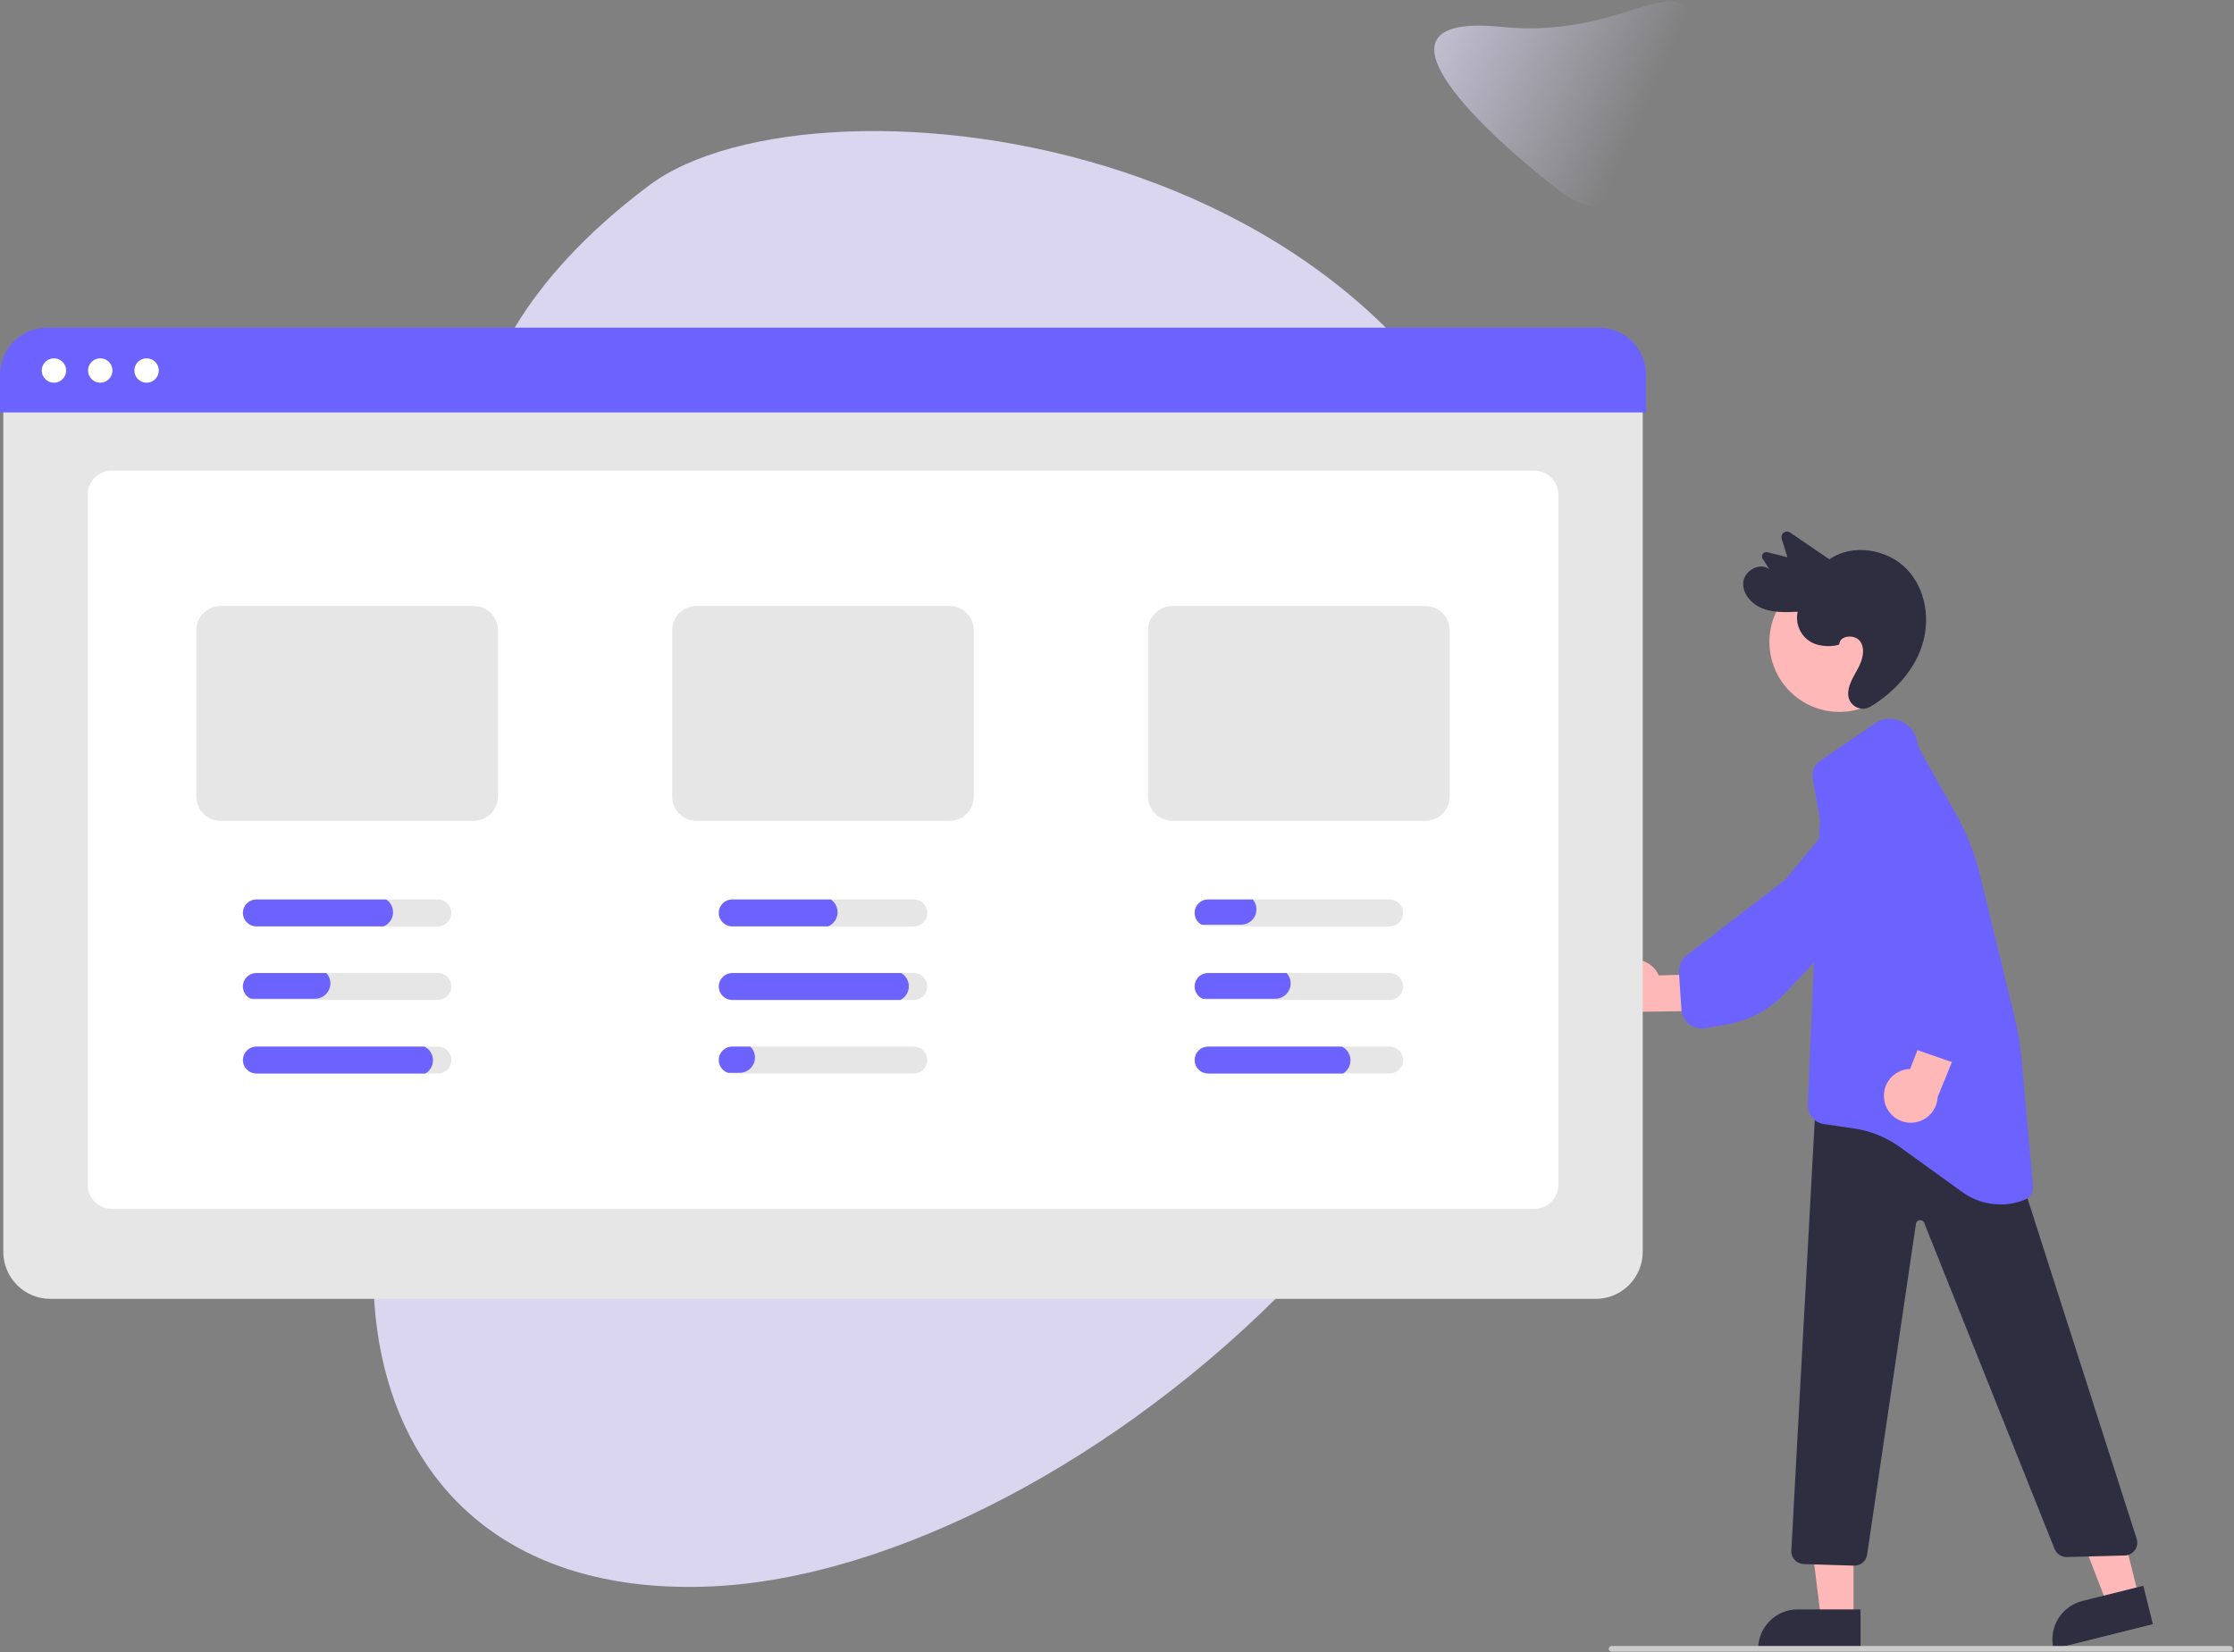 <svg width="784" height="580" viewBox="0 0 784 580" fill="none" xmlns="http://www.w3.org/2000/svg">
<rect x="0" y="0" width="784" height="580" fill="#808080" stroke="none"/>
<path d="M169.458 328.09C224.42 243.903 192.359 172.023 169.458 146.607C169.458 133.973 181.147 99.965 227.9 65.006C286.342 21.308 508.957 45.386 539.739 217.505C570.521 389.625 376.459 551.488 249.314 556.839C122.169 562.19 100.756 433.323 169.458 328.09Z" fill="#DAD6F0"/>
<path d="M546.321 66.253C575.852 89.354 599.127 49.42 598.25 22.238C593.515 -20.945 576.731 14.48 527.021 9.44C477.311 4.4 516.791 43.152 546.321 66.253Z" fill="url(#paint0_linear)"/>
<g clip-path="url(#clip0)">
<path d="M568.316 338.419C569.451 337.65 570.74 337.138 572.093 336.921C573.447 336.703 574.832 336.785 576.15 337.16C577.469 337.536 578.689 338.196 579.724 339.094C580.76 339.992 581.586 341.106 582.145 342.358L603.565 341.793L607.084 354.726L576.823 355.1C574.657 355.899 572.274 355.876 570.125 355.035C567.976 354.194 566.209 352.594 565.161 350.538C564.112 348.482 563.854 346.113 564.436 343.879C565.017 341.646 566.398 339.703 568.316 338.419L568.316 338.419Z" fill="#FFB8B8"/>
<path d="M592.341 359.093C591.006 357.849 590.194 356.143 590.072 354.322L589.216 341.465C589.136 340.289 589.348 339.111 589.834 338.036C590.32 336.961 591.064 336.023 592 335.306L626.535 308.773L646.609 284.405C648.644 281.942 651.54 280.347 654.709 279.943C657.878 279.539 661.081 280.356 663.669 282.23L663.669 282.23C665.015 283.207 666.154 284.443 667.018 285.864C667.883 287.286 668.456 288.865 668.705 290.51C668.953 292.155 668.872 293.833 668.466 295.447C668.06 297.06 667.337 298.577 666.34 299.909L642.957 331.126L626.31 348.755C621.018 354.333 614.087 358.082 606.522 359.457L598.49 360.9C597.498 361.078 596.479 361.044 595.501 360.802C594.522 360.56 593.605 360.114 592.811 359.493C592.648 359.366 592.491 359.233 592.341 359.093Z" fill="#6C63FF"/>
<path d="M750.584 560.362L739.493 563.132L723.53 521.669L739.9 517.581L750.584 560.362Z" fill="#FFB8B8"/>
<path d="M730.779 561.942L752.17 556.6L755.533 570.068L720.674 578.774C720.232 577.005 720.143 575.167 720.412 573.363C720.681 571.56 721.302 569.828 722.24 568.265C723.179 566.702 724.416 565.339 725.881 564.254C727.346 563.169 729.01 562.383 730.779 561.942Z" fill="#2F2E41"/>
<path d="M650.479 568.158L639.047 568.157L633.611 524.061L650.483 524.062L650.479 568.158Z" fill="#FFB8B8"/>
<path d="M630.881 564.89H652.929V578.772H616.999C616.999 576.949 617.358 575.144 618.056 573.46C618.753 571.775 619.776 570.245 621.065 568.956C622.354 567.667 623.884 566.644 625.569 565.947C627.253 565.249 629.058 564.89 630.881 564.89Z" fill="#2F2E41"/>
<path d="M645.523 249.879C659.087 249.879 670.084 238.882 670.084 225.318C670.084 211.753 659.087 200.757 645.523 200.757C631.958 200.757 620.962 211.753 620.962 225.318C620.962 238.882 631.958 249.879 645.523 249.879Z" fill="#FFB8B8"/>
<path d="M645.476 226.188C645.521 222.903 651.175 222.492 652.936 225.292C654.697 228.091 653.567 231.744 652.016 234.66C650.4 237.695 648.305 240.76 648.628 244.207C648.739 245.078 649.068 245.905 649.586 246.614C650.103 247.323 650.791 247.889 651.585 248.26C652.38 248.631 653.256 248.795 654.131 248.737C655.006 248.678 655.853 248.399 656.591 247.926C664.614 242.986 671.386 235.796 674.383 227.033C677.534 217.816 675.959 206.83 669.143 199.748C662.327 192.667 650.107 190.664 642.017 196.325L628.208 186.92C627.882 186.691 627.494 186.568 627.097 186.568C626.699 186.569 626.311 186.692 625.986 186.922C625.662 187.151 625.416 187.476 625.283 187.85C625.15 188.225 625.136 188.632 625.243 189.015L627.262 195.578L620.287 193.823C619.99 193.74 619.675 193.75 619.383 193.849C619.091 193.949 618.835 194.134 618.65 194.381C618.465 194.628 618.359 194.926 618.346 195.234C618.333 195.542 618.413 195.847 618.576 196.11L620.97 199.83C617.777 197.202 612.26 200.197 611.802 204.249C611.345 208.301 614.638 212.036 618.511 213.562C622.383 215.089 626.708 214.915 630.88 214.717C630.43 216.735 630.628 218.844 631.447 220.743C632.265 222.642 633.661 224.234 635.437 225.292C639.045 227.383 644.027 226.89 645.476 226.188Z" fill="#2F2E41"/>
<path d="M650.797 549.536C650.749 549.536 650.702 549.536 650.654 549.534L632.996 548.984C632.396 548.965 631.807 548.826 631.261 548.577C630.716 548.327 630.226 547.97 629.821 547.528C629.415 547.086 629.102 546.568 628.9 546.003C628.698 545.439 628.61 544.839 628.643 544.241L637.475 382.074L705.334 401.318L749.833 540.101C750.047 540.766 750.102 541.472 749.995 542.162C749.889 542.853 749.623 543.509 749.219 544.079C748.814 544.649 748.283 545.117 747.667 545.445C747.05 545.774 746.366 545.955 745.668 545.974L725.329 546.514C724.411 546.533 723.508 546.272 722.741 545.767C721.974 545.262 721.378 544.537 721.031 543.686L675.26 429.192C675.138 428.886 674.918 428.629 674.635 428.46C674.351 428.291 674.02 428.221 673.693 428.259C673.365 428.298 673.06 428.443 672.823 428.673C672.586 428.902 672.432 429.203 672.384 429.53L655.246 545.693C655.089 546.761 654.553 547.737 653.736 548.442C652.919 549.148 651.876 549.536 650.797 549.536Z" fill="#2F2E41"/>
<path d="M702.041 422.759C697.221 422.755 692.525 421.229 688.623 418.399L666.787 402.637C661.996 399.185 656.445 396.936 650.603 396.078L640.097 394.546C638.484 394.314 637.014 393.491 635.974 392.237C634.934 390.982 634.398 389.386 634.47 387.758L638.657 287.509L636.172 273.218C635.971 272.053 636.109 270.854 636.568 269.765C637.028 268.676 637.79 267.741 638.765 267.072L658.226 253.757C659.759 252.709 661.605 252.217 663.456 252.362L664.167 252.418C666.16 252.574 668.053 253.353 669.579 254.644C671.105 255.935 672.186 257.674 672.67 259.613L673.416 262.598L686.364 285.616C690.19 292.419 693.066 299.714 694.912 307.297L707.186 357.737C708.253 362.125 708.991 366.586 709.395 371.084L713.46 416.443C713.553 417.425 713.324 418.41 712.809 419.25C712.293 420.09 711.518 420.74 710.601 421.102C707.88 422.194 704.974 422.757 702.041 422.759Z" fill="#6C63FF"/>
<path d="M661.309 386.432C661.042 385.087 661.072 383.7 661.399 382.369C661.726 381.037 662.34 379.794 663.199 378.726C664.059 377.658 665.142 376.791 666.372 376.187C667.603 375.582 668.951 375.255 670.321 375.228L678.141 355.278L691.423 357.073L679.985 385.091C679.878 387.397 678.929 389.583 677.317 391.235C675.706 392.888 673.544 393.891 671.242 394.057C668.94 394.222 666.658 393.537 664.827 392.132C662.996 390.726 661.744 388.698 661.309 386.432Z" fill="#FFB8B8"/>
<path d="M689.705 372.352C688.04 373.098 686.152 373.181 684.427 372.585L672.252 368.368C671.137 367.983 670.135 367.328 669.334 366.462C668.533 365.596 667.959 364.546 667.663 363.404L656.67 321.264L642.042 293.286C640.566 290.453 640.224 287.164 641.085 284.088C641.947 281.012 643.948 278.379 646.68 276.725L646.681 276.725C648.105 275.866 649.687 275.298 651.332 275.055C652.978 274.813 654.656 274.9 656.268 275.311C657.88 275.723 659.394 276.451 660.723 277.453C662.051 278.455 663.166 279.711 664.004 281.149L683.653 314.842L693.41 337.039C696.487 344.086 697.241 351.929 695.563 359.432L693.764 367.392C693.541 368.375 693.114 369.301 692.51 370.108C691.905 370.915 691.138 371.585 690.257 372.076C690.076 372.176 689.892 372.268 689.705 372.352Z" fill="#6C63FF"/>
<path d="M559.995 455.901H17.654C13.28 455.896 9.086 454.156 5.992 451.063C2.899 447.97 1.159 443.776 1.154 439.401V133.602H576.495V439.401C576.49 443.776 574.75 447.97 571.656 451.063C568.563 454.156 564.369 455.896 559.995 455.901Z" fill="#E6E6E6"/>
<path d="M538.412 424.318H39.237C36.983 424.315 34.823 423.419 33.23 421.825C31.636 420.232 30.74 418.071 30.737 415.818V173.684C30.74 171.431 31.636 169.27 33.23 167.676C34.823 166.083 36.983 165.187 39.237 165.184H538.412C540.665 165.187 542.826 166.083 544.419 167.676C546.013 169.27 546.909 171.431 546.912 173.684V415.818C546.909 418.071 546.013 420.232 544.419 421.825C542.826 423.419 540.665 424.315 538.412 424.318Z" fill="white"/>
<path d="M577.649 144.748H0V131.5C0.005 127.125 1.745 122.931 4.838 119.838C7.931 116.745 12.125 115.005 16.5 115H561.149C565.524 115.005 569.718 116.745 572.811 119.838C575.904 122.931 577.644 127.125 577.649 131.5V144.748Z" fill="#6C63FF"/>
<path d="M166.25 212.706H77.4C75.146 212.707 72.985 213.603 71.391 215.197C69.798 216.791 68.902 218.952 68.9 221.206V279.606C68.902 281.86 69.798 284.021 71.391 285.615C72.985 287.208 75.146 288.104 77.4 288.106H166.25C168.504 288.103 170.664 287.206 172.257 285.613C173.851 284.019 174.747 281.859 174.75 279.606V221.206C174.747 218.953 173.851 216.792 172.257 215.199C170.664 213.606 168.504 212.709 166.25 212.706Z" fill="#E6E6E6"/>
<path d="M333.25 212.706H244.4C242.146 212.707 239.985 213.603 238.391 215.197C236.798 216.791 235.902 218.952 235.9 221.206V279.606C235.902 281.86 236.798 284.021 238.391 285.615C239.985 287.208 242.146 288.104 244.4 288.106H333.25C335.504 288.103 337.664 287.206 339.257 285.613C340.851 284.019 341.747 281.859 341.75 279.606V221.206C341.747 218.953 340.851 216.792 339.257 215.199C337.664 213.606 335.504 212.709 333.25 212.706Z" fill="#E6E6E6"/>
<path d="M500.25 212.706H411.4C409.146 212.707 406.985 213.603 405.391 215.197C403.798 216.791 402.902 218.952 402.9 221.206V279.606C402.902 281.86 403.798 284.021 405.391 285.615C406.985 287.208 409.146 288.104 411.4 288.106H500.25C502.504 288.103 504.664 287.206 506.257 285.613C507.851 284.019 508.747 281.859 508.75 279.606V221.206C508.747 218.953 507.851 216.792 506.257 215.199C504.664 213.606 502.504 212.709 500.25 212.706Z" fill="#E6E6E6"/>
<path d="M153.68 315.706H89.97C88.717 315.706 87.515 316.204 86.629 317.09C85.743 317.976 85.245 319.178 85.245 320.431C85.245 321.684 85.743 322.886 86.629 323.772C87.515 324.658 88.717 325.156 89.97 325.156H153.68C154.934 325.156 156.135 324.658 157.021 323.772C157.908 322.886 158.405 321.684 158.405 320.431C158.405 319.178 157.908 317.976 157.021 317.09C156.135 316.204 154.934 315.706 153.68 315.706Z" fill="#E6E6E6"/>
<path d="M153.68 341.526H89.97C88.889 341.524 87.84 341.893 86.998 342.572C86.156 343.251 85.573 344.198 85.345 345.256C85.118 346.313 85.261 347.416 85.749 348.381C86.238 349.346 87.043 350.113 88.03 350.556C88.639 350.834 89.301 350.977 89.97 350.976H153.68C154.934 350.976 156.135 350.478 157.021 349.592C157.908 348.706 158.405 347.504 158.405 346.251C158.405 344.998 157.908 343.796 157.021 342.91C156.135 342.024 154.934 341.526 153.68 341.526Z" fill="#E6E6E6"/>
<path d="M153.68 367.346H89.97C88.717 367.346 87.515 367.844 86.629 368.73C85.743 369.616 85.245 370.818 85.245 372.071C85.245 373.324 85.743 374.526 86.629 375.412C87.515 376.298 88.717 376.796 89.97 376.796H153.68C154.934 376.796 156.135 376.298 157.021 375.412C157.908 374.526 158.405 373.324 158.405 372.071C158.405 370.818 157.908 369.616 157.021 368.73C156.135 367.844 154.934 367.346 153.68 367.346Z" fill="#E6E6E6"/>
<path d="M320.68 315.706H256.97C255.717 315.706 254.515 316.204 253.629 317.09C252.743 317.976 252.245 319.178 252.245 320.431C252.245 321.684 252.743 322.886 253.629 323.772C254.515 324.658 255.717 325.156 256.97 325.156H320.68C321.934 325.156 323.135 324.658 324.021 323.772C324.908 322.886 325.405 321.684 325.405 320.431C325.405 319.178 324.908 317.976 324.021 317.09C323.135 316.204 321.934 315.706 320.68 315.706Z" fill="#E6E6E6"/>
<path d="M320.68 341.526H256.97C255.717 341.526 254.515 342.024 253.629 342.91C252.743 343.796 252.245 344.998 252.245 346.251C252.245 347.504 252.743 348.706 253.629 349.592C254.515 350.478 255.717 350.976 256.97 350.976H320.68C321.934 350.976 323.135 350.478 324.021 349.592C324.908 348.706 325.405 347.504 325.405 346.251C325.405 344.998 324.908 343.796 324.021 342.91C323.135 342.024 321.934 341.526 320.68 341.526Z" fill="#E6E6E6"/>
<path d="M320.68 367.346H256.97C255.847 367.345 254.76 367.743 253.904 368.471C253.049 369.198 252.48 370.207 252.301 371.316C252.121 372.425 252.343 373.561 252.925 374.521C253.508 375.482 254.414 376.203 255.48 376.556C255.96 376.717 256.464 376.798 256.97 376.796H320.68C321.934 376.796 323.135 376.298 324.021 375.412C324.908 374.526 325.405 373.324 325.405 372.071C325.405 370.818 324.908 369.616 324.021 368.73C323.135 367.844 321.934 367.346 320.68 367.346Z" fill="#E6E6E6"/>
<path d="M487.68 315.706H423.97C422.717 315.706 421.515 316.204 420.629 317.09C419.743 317.976 419.245 319.178 419.245 320.431C419.245 321.684 419.743 322.886 420.629 323.772C421.515 324.658 422.717 325.156 423.97 325.156H487.68C488.934 325.156 490.135 324.658 491.021 323.772C491.908 322.886 492.405 321.684 492.405 320.431C492.405 319.178 491.908 317.976 491.021 317.09C490.135 316.204 488.934 315.706 487.68 315.706Z" fill="#E6E6E6"/>
<path d="M487.68 341.526H423.97C422.889 341.524 421.84 341.893 420.998 342.572C420.156 343.251 419.573 344.198 419.345 345.256C419.118 346.313 419.261 347.416 419.749 348.381C420.238 349.346 421.043 350.113 422.03 350.556C422.639 350.834 423.301 350.977 423.97 350.976H487.68C488.934 350.976 490.135 350.478 491.021 349.592C491.908 348.706 492.405 347.504 492.405 346.251C492.405 344.998 491.908 343.796 491.021 342.91C490.135 342.024 488.934 341.526 487.68 341.526Z" fill="#E6E6E6"/>
<path d="M487.68 367.346H423.97C422.717 367.346 421.515 367.844 420.629 368.73C419.743 369.616 419.245 370.818 419.245 372.071C419.245 373.324 419.743 374.526 420.629 375.412C421.515 376.298 422.717 376.796 423.97 376.796H487.68C488.934 376.796 490.135 376.298 491.021 375.412C491.908 374.526 492.405 373.324 492.405 372.071C492.405 370.818 491.908 369.616 491.021 368.73C490.135 367.844 488.934 367.346 487.68 367.346Z" fill="#E6E6E6"/>
<path d="M18.925 134.332C21.291 134.332 23.209 132.414 23.209 130.049C23.209 127.683 21.291 125.765 18.925 125.765C16.56 125.765 14.642 127.683 14.642 130.049C14.642 132.414 16.56 134.332 18.925 134.332Z" fill="white"/>
<path d="M35.184 134.332C37.55 134.332 39.468 132.414 39.468 130.049C39.468 127.683 37.55 125.765 35.184 125.765C32.819 125.765 30.901 127.683 30.901 130.049C30.901 132.414 32.819 134.332 35.184 134.332Z" fill="white"/>
<path d="M51.443 134.332C53.809 134.332 55.727 132.414 55.727 130.049C55.727 127.683 53.809 125.765 51.443 125.765C49.077 125.765 47.16 127.683 47.16 130.049C47.16 132.414 49.077 134.332 51.443 134.332Z" fill="white"/>
<path d="M135.55 315.706H89.97C88.717 315.706 87.515 316.204 86.629 317.09C85.743 317.976 85.245 319.178 85.245 320.431C85.245 321.684 85.743 322.886 86.629 323.772C87.515 324.658 88.717 325.156 89.97 325.156H134.6C135.503 324.786 136.289 324.177 136.872 323.395C137.456 322.613 137.816 321.687 137.913 320.716C138.011 319.745 137.842 318.766 137.426 317.883C137.01 317.001 136.361 316.248 135.55 315.706Z" fill="#6C63FF"/>
<path d="M114.5 341.526H89.97C88.889 341.524 87.84 341.893 86.998 342.572C86.156 343.251 85.573 344.198 85.345 345.256C85.118 346.313 85.261 347.416 85.749 348.381C86.238 349.346 87.043 350.113 88.03 350.556H110.56C111.987 350.555 113.355 349.988 114.364 348.98C115.373 347.971 115.94 346.603 115.94 345.176C115.948 343.819 115.432 342.512 114.5 341.526Z" fill="#6C63FF"/>
<path d="M148.92 367.346H89.97C88.717 367.346 87.515 367.844 86.629 368.73C85.743 369.616 85.245 370.818 85.245 372.071C85.245 373.324 85.743 374.526 86.629 375.412C87.515 376.298 88.717 376.796 89.97 376.796H149.3C150.136 376.303 150.822 375.593 151.286 374.741C151.75 373.889 151.975 372.927 151.936 371.957C151.897 370.988 151.596 370.047 151.065 369.235C150.534 368.423 149.793 367.77 148.92 367.346Z" fill="#6C63FF"/>
<path d="M439.66 315.706H423.97C422.924 315.705 421.907 316.051 421.079 316.69C420.25 317.329 419.657 318.225 419.393 319.238C419.129 320.25 419.208 321.321 419.618 322.284C420.029 323.246 420.747 324.046 421.66 324.556H435.56C436.987 324.555 438.355 323.988 439.364 322.98C440.373 321.971 440.94 320.603 440.94 319.176C440.944 317.903 440.49 316.671 439.66 315.706Z" fill="#6C63FF"/>
<path d="M451.5 341.526H423.97C422.889 341.524 421.84 341.893 420.998 342.572C420.156 343.251 419.573 344.198 419.345 345.256C419.118 346.313 419.261 347.416 419.749 348.381C420.238 349.346 421.043 350.113 422.03 350.556H447.56C448.987 350.555 450.355 349.988 451.364 348.98C452.373 347.971 452.94 346.603 452.94 345.176C452.948 343.819 452.432 342.512 451.5 341.526Z" fill="#6C63FF"/>
<path d="M470.92 367.346H423.97C422.717 367.346 421.515 367.844 420.629 368.73C419.743 369.616 419.245 370.818 419.245 372.071C419.245 373.324 419.743 374.526 420.629 375.412C421.515 376.298 422.717 376.796 423.97 376.796H471.3C472.136 376.303 472.822 375.593 473.286 374.741C473.75 373.889 473.975 372.927 473.936 371.957C473.897 370.988 473.596 370.047 473.065 369.235C472.534 368.423 471.793 367.77 470.92 367.346Z" fill="#6C63FF"/>
<path d="M316.25 341.526H256.97C255.717 341.526 254.515 342.024 253.629 342.91C252.743 343.796 252.245 344.998 252.245 346.251C252.245 347.504 252.743 348.706 253.629 349.592C254.515 350.478 255.717 350.976 256.97 350.976H315.98C316.847 350.541 317.579 349.88 318.1 349.062C318.621 348.244 318.91 347.301 318.938 346.332C318.966 345.362 318.73 344.404 318.257 343.558C317.784 342.712 317.09 342.01 316.25 341.526Z" fill="#6C63FF"/>
<path d="M263.33 367.346H256.97C255.847 367.345 254.76 367.743 253.904 368.471C253.049 369.198 252.48 370.207 252.301 371.316C252.121 372.425 252.343 373.561 252.925 374.521C253.508 375.482 254.414 376.203 255.48 376.556H259.56C260.987 376.555 262.355 375.988 263.364 374.98C264.373 373.971 264.94 372.603 264.94 371.176C264.943 370.462 264.802 369.755 264.525 369.097C264.248 368.439 263.842 367.844 263.33 367.346Z" fill="#6C63FF"/>
<path d="M291.55 315.706H256.97C255.717 315.706 254.515 316.204 253.629 317.09C252.743 317.976 252.245 319.178 252.245 320.431C252.245 321.684 252.743 322.886 253.629 323.772C254.515 324.658 255.717 325.156 256.97 325.156H290.6C291.503 324.786 292.289 324.177 292.872 323.395C293.456 322.613 293.816 321.687 293.913 320.716C294.011 319.745 293.842 318.766 293.426 317.883C293.01 317.001 292.361 316.248 291.55 315.706Z" fill="#6C63FF"/>
<path d="M782.574 579.726H565.574C565.309 579.726 565.054 579.621 564.867 579.433C564.679 579.246 564.574 578.991 564.574 578.726C564.574 578.461 564.679 578.206 564.867 578.019C565.054 577.831 565.309 577.726 565.574 577.726H782.574C782.839 577.726 783.094 577.831 783.281 578.019C783.469 578.206 783.574 578.461 783.574 578.726C783.574 578.991 783.469 579.246 783.281 579.433C783.094 579.621 782.839 579.726 782.574 579.726Z" fill="#CCCCCC"/>
</g>
<defs>
<linearGradient id="paint0_linear" x1="476.5" y1="2.5" x2="574" y2="46.5" gradientUnits="userSpaceOnUse">
<stop stop-color="#DAD6F0"/>
<stop offset="1" stop-color="#DAD6F0" stop-opacity="0"/>
</linearGradient>
<clipPath id="clip0">
<rect width="783.574" height="464.726" fill="white" transform="translate(0 115)"/>
</clipPath>
</defs>
</svg>
